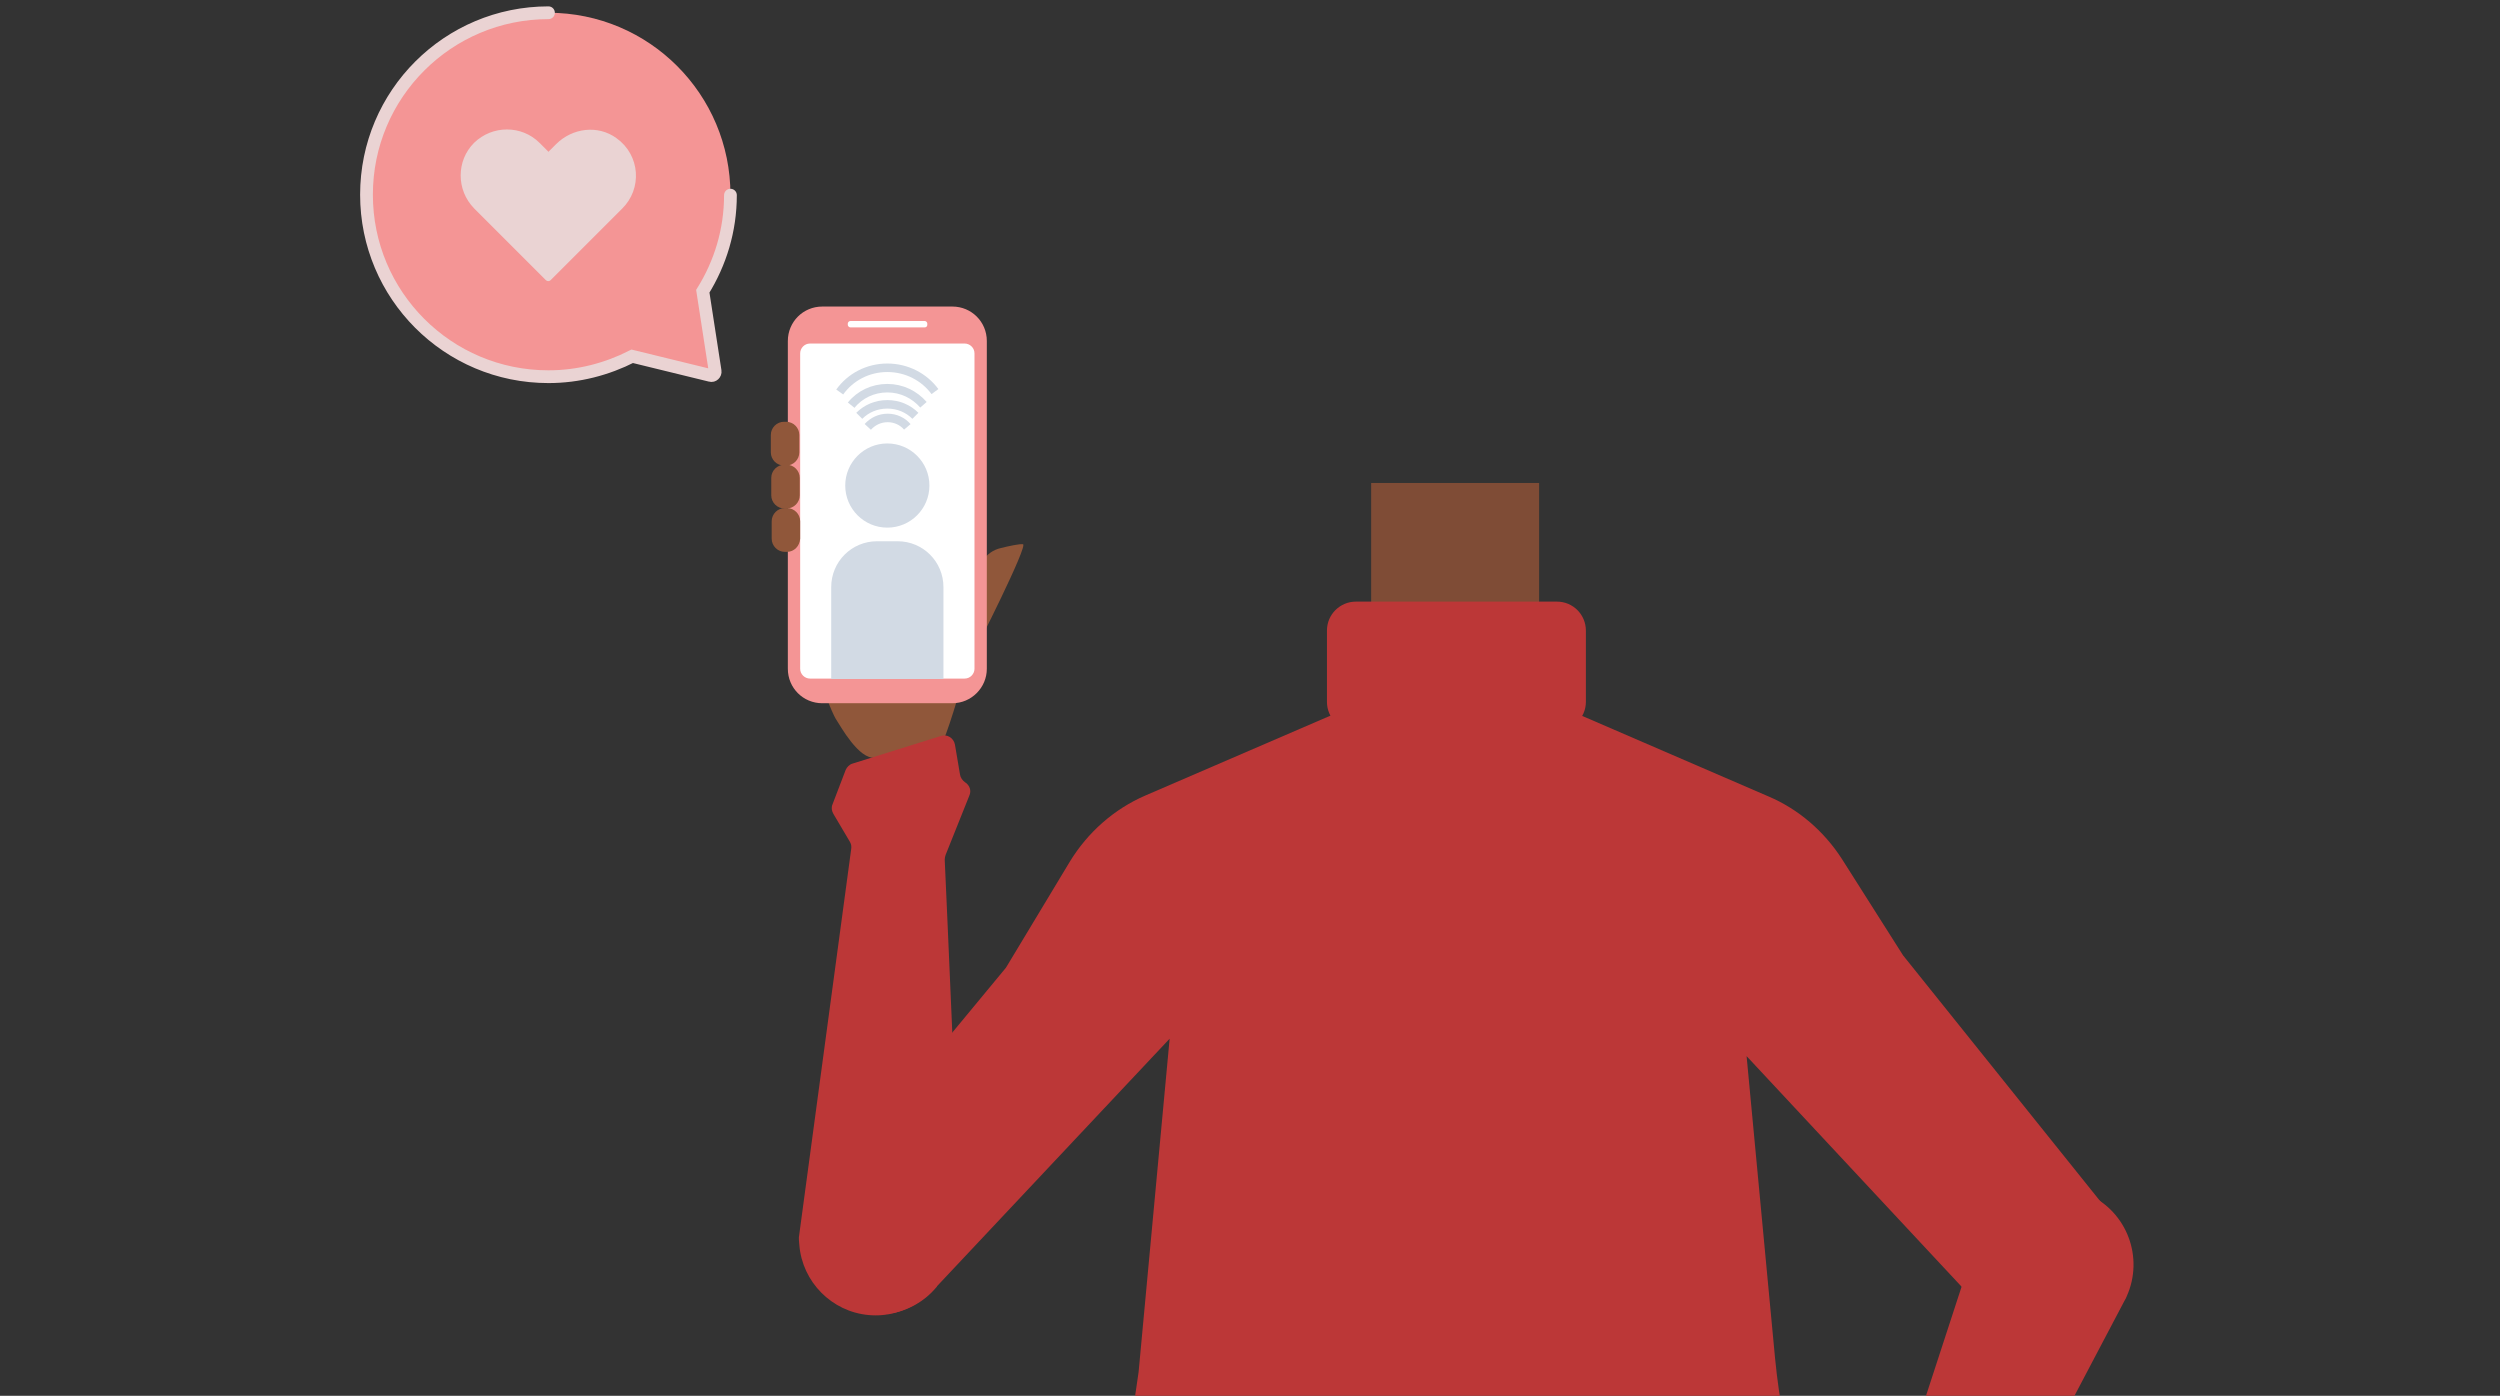 <?xml version="1.0" encoding="utf-8"?>
<!-- Generator: Adobe Illustrator 26.0.3, SVG Export Plug-In . SVG Version: 6.00 Build 0)  -->
<svg version="1.1" id="Layer_1" xmlns="http://www.w3.org/2000/svg" xmlns:xlink="http://www.w3.org/1999/xlink" x="0px" y="0px"
	 viewBox="0 0 588 328.3" style="enable-background:new 0 0 588 328.3;" xml:space="preserve">
<rect x="0" y="0" width="588" height="328.3" fill="#333333" stroke="none"/>
<style type="text/css">
	.st0{fill:#BC3737;}
	.st1{fill:#90573A;}
	.st2{fill:#375D63;}
	.st3{fill:#7F4C36;}
	.st4{fill:#F49595;}
	.st5{fill:#FFFFFF;}
	.st6{fill:#D2DAE4;}
	.st7{fill:none;stroke:#D2DAE4;stroke-width:2;stroke-miterlimit:10;}
	.st8{fill:none;stroke:#EAD3D3;stroke-width:3;stroke-linecap:round;stroke-miterlimit:10;}
	.st9{fill:#EAD3D3;}
</style>
<path class="st0" d="M442.3,410.3l-12.7-6.8c-2-1.1-3-3.3-2.6-5.5l0.7-3.3c0.2-1,0.1-2.1-0.3-3.1l0,0c-0.8-1.9-0.4-4.1,1-5.6
	l7.8-7.9c0.5-0.6,1-1.2,1.2-2l25.9-79.4c0.1-0.3,0.2-0.6,0.4-0.9l4.1-7.2c4.6-8.2,14.7-11.6,23.3-7.7l0,0c9.2,4.1,13.2,14.9,9.1,24
	c-0.1,0.3-0.3,0.7-0.5,1L458,385.1c-0.4,0.7-0.6,1.5-0.6,2.3c0,3.9-0.2,16-0.9,15.9c-0.6-0.1-2.9,1.1-4.4,1.8
	c-0.7,0.4-1.4,0.9-1.8,1.6l-1.4,2C447.4,410.8,444.5,411.5,442.3,410.3z"/>
<path class="st1" d="M402,422.4c0.7-3,12-13.3,12.9-13.3s15-5.7,16-6.3s16.4,5.6,16.2,6.4s-5.7,25.1-7.1,26.1s-5.7,6.6-6.6,6.6
	c-0.6,0-9.8-2.5-16.1-4.3c-3.9-1.1-7.3-3.4-9.7-6.6C404.9,427.4,401.5,424.5,402,422.4z"/>
<path class="st2" d="M417.9,430.9c-23.3,2.5-44.5,10-69.8,18.3c0,0-11.5,0.5-10.8-0.1l-78.8-16.6l5.9-58.4
	c1.1-10.7,10.1-18.8,20.8-18.8h107.9c11,0,20.1,8.5,20.8,19.4L417.9,430.9z"/>
<path class="st1" d="M216.3,177.2c2.8-0.2,5.2-2,6.2-4.6c2.2-6,4.9-16.1,5.8-17.7c1.3-2.3,13.6-26.7,12.3-26.9
	c-0.8-0.1-3.2,0.4-5.2,0.9c-1.8,0.4-3.3,1.5-4.3,3l0,0c-3.4,5.1-11.2,3.9-12.9-2l-3.7-13c0,0-9.1-36-10.2-34.8
	c-0.9,0.8-1.8,1.5-2.7,2.2c-2.1,1.6-3.1,4.3-2.6,6.9l4.7,25.2c0.3,1.8,0,3.6-1,5.2l-13,20.4c-1.1,1.8-1.4,4-0.8,6
	c1.9,6.1,6.2,19.1,8,21.6c0.7,1,5.1,9.1,8.9,8.6C207.2,177.9,212.5,177.5,216.3,177.2z"/>
<rect x="322.5" y="113.6" class="st3" width="39.5" height="47.4"/>
<path class="st0" d="M187.9,291l12.3-91.3c0.1-0.6,0-1.2-0.3-1.7l-3.9-6.6c-0.4-0.7-0.5-1.5-0.2-2.2l3.1-8.1
	c0.3-0.7,0.9-1.3,1.6-1.5l20.8-6.5c1.5-0.5,3,0.5,3.3,2l1.2,7.1c0.1,0.7,0.6,1.4,1.2,1.8l0,0c1.1,0.7,1.5,2,1,3.1l-5.6,14
	c-0.1,0.3-0.2,0.7-0.2,1.1c0.3,6.8,3.4,74.6,3,77.3c-0.4,2.6-1.3,13.2-1.5,14.8c0,0.2,0,0.3-0.1,0.4l-0.4,1.5
	c-2.3,8.4-10.3,13.9-18.9,13.1l0,0c-8.7-0.8-15.6-7.8-16.3-16.5l-0.1-1.3C187.9,291.4,187.9,291.2,187.9,291z"/>
<path class="st0" d="M495.8,284.8l-48.2-60.1L433.2,202c-4.2-6.5-10.2-11.7-17.3-14.7L368,166.6l-1.5-14c-0.3-2.5-2.3-4.3-4.8-4.3
	l-35.9-0.3c-2.4,0-4.5,1.8-4.9,4.2l-1.9,13.5l-49.6,21.4c-7.4,3.2-13.6,8.7-17.8,15.6l-15,24.9L193,280.3
	c-6.2,7.5-5.2,18.6,2.3,24.8c7.5,6.2,18.6,5.2,24.9-2.3c0.1-0.1,0.2-0.2,0.2-0.3l54.7-58.2l-7.3,78.4l-20.5,140.4
	c-1.1,9.4,10.1,5.8,19.3,7.8c0,0,58.5,13.7,75.8,14.4c17.9,0.7,71-9.5,71-9.5h1.2c3.7,0,7.3-0.2,11-0.4c9.6-0.6,21.2,0.5,19.9-8.2
	l-25.8-132.7c-1-4.9-1.7-9.9-2.2-15l-6.7-71.1l56.7,60.8c6.9,7.4,18.6,8,26.2,1.2C501.1,303.7,502,292.5,495.8,284.8z"/>
<path class="st0" d="M366.2,171.9h-47.3c-3.8,0-6.8-3.1-6.8-6.8v-16.8c0-3.8,3.1-6.8,6.8-6.8h47.3c3.8,0,6.8,3.1,6.8,6.8v16.8
	C373,168.8,369.9,171.9,366.2,171.9z"/>
<g>
	<path class="st4" d="M224,165.4h-30.6c-4.5,0-8.1-3.6-8.1-8.1V80.2c0-4.5,3.6-8.1,8.1-8.1H224c4.5,0,8.1,3.6,8.1,8.1v77.1
		C232.1,161.7,228.5,165.4,224,165.4z"/>
	<path class="st5" d="M226.9,159.6h-36.4c-1.2,0-2.3-1-2.3-2.3V83.1c0-1.2,1-2.3,2.3-2.3h36.4c1.2,0,2.3,1,2.3,2.3v74.2
		C229.2,158.5,228.2,159.6,226.9,159.6z"/>
	<path class="st5" d="M217.5,77H200c-0.3,0-0.6-0.3-0.6-0.6v-0.3c0-0.3,0.3-0.6,0.6-0.6h17.5c0.3,0,0.6,0.3,0.6,0.6v0.3
		C218.1,76.8,217.8,77,217.5,77z"/>
	<circle class="st6" cx="208.7" cy="114.2" r="9.9"/>
	<path class="st6" d="M221.9,159.7h-26.4v-21.6c0-6,4.8-10.8,10.8-10.8h4.8c6,0,10.8,4.8,10.8,10.8L221.9,159.7L221.9,159.7z"/>
	<path class="st7" d="M215.3,97.8c-1.7-1.7-4-2.7-6.6-2.7s-4.9,1-6.6,2.7"/>
	<path class="st7" d="M217.2,95.2c-2.1-2.4-5.1-3.9-8.5-3.9s-6.5,1.5-8.5,4"/>
	<path class="st7" d="M219.9,92.1c-2.5-3.4-6.6-5.6-11.2-5.6c-4.6,0-8.7,2.2-11.2,5.7"/>
	<path class="st7" d="M213.4,100.4c-1.1-1.3-2.8-2.1-4.6-2.1c-1.9,0-3.5,0.8-4.7,2.1"/>
</g>
<path class="st4" d="M165.3,68.4c4.1-6.6,6.5-14.3,6.5-22.6C171.8,22.2,152.7,3,129,3S86.2,22.2,86.2,45.8s19.1,42.8,42.8,42.8
	c7.1,0,13.8-1.8,19.7-4.8l18.4,4.5c0.6,0.2,1.2-0.4,1.1-1L165.3,68.4z"/>
<path class="st8" d="M129,3"/>
<path class="st8" d="M129,3c-23.6,0-42.8,19.1-42.8,42.8c0,23.6,19.1,42.8,42.8,42.8c7.1,0,13.8-1.8,19.7-4.8l18.4,4.5
	c0.6,0.2,1.2-0.4,1.1-1l-2.9-18.8c4.1-6.6,6.5-14.3,6.5-22.6"/>
<path class="st9" d="M145,32.5c-4.4-3.2-10.4-2.4-14.2,1.4l-1.8,1.8l0,0l-2.1-2.1c-4.2-4.2-11.1-4.2-15.4,0l0,0
	c-4.2,4.2-4.2,11.1,0,15.4l2.1,2.1l0,0l14.8,14.8c0.3,0.3,0.8,0.3,1.1,0l14.8-14.8l0,0l2-2C151.1,44.4,150.6,36.5,145,32.5z"/>
<path class="st1" d="M184.9,109.5h-0.5c-1.7,0-3.1-1.4-3.1-3.1v-4.1c0-1.7,1.4-3.1,3.1-3.1h0.5c1.7,0,3.1,1.4,3.1,3.1v4.1
	C188,108.1,186.6,109.5,184.9,109.5z"/>
<path class="st1" d="M185,119.6h-0.5c-1.7,0-3.1-1.4-3.1-3.1v-4.1c0-1.7,1.4-3.1,3.1-3.1h0.5c1.7,0,3.1,1.4,3.1,3.1v4.1
	C188.1,118.2,186.7,119.6,185,119.6z"/>
<path class="st1" d="M185.1,129.8h-0.5c-1.7,0-3.1-1.4-3.1-3.1v-4.1c0-1.7,1.4-3.1,3.1-3.1h0.5c1.7,0,3.1,1.4,3.1,3.1v4.1
	C188.1,128.4,186.8,129.8,185.1,129.8z"/>
</svg>
